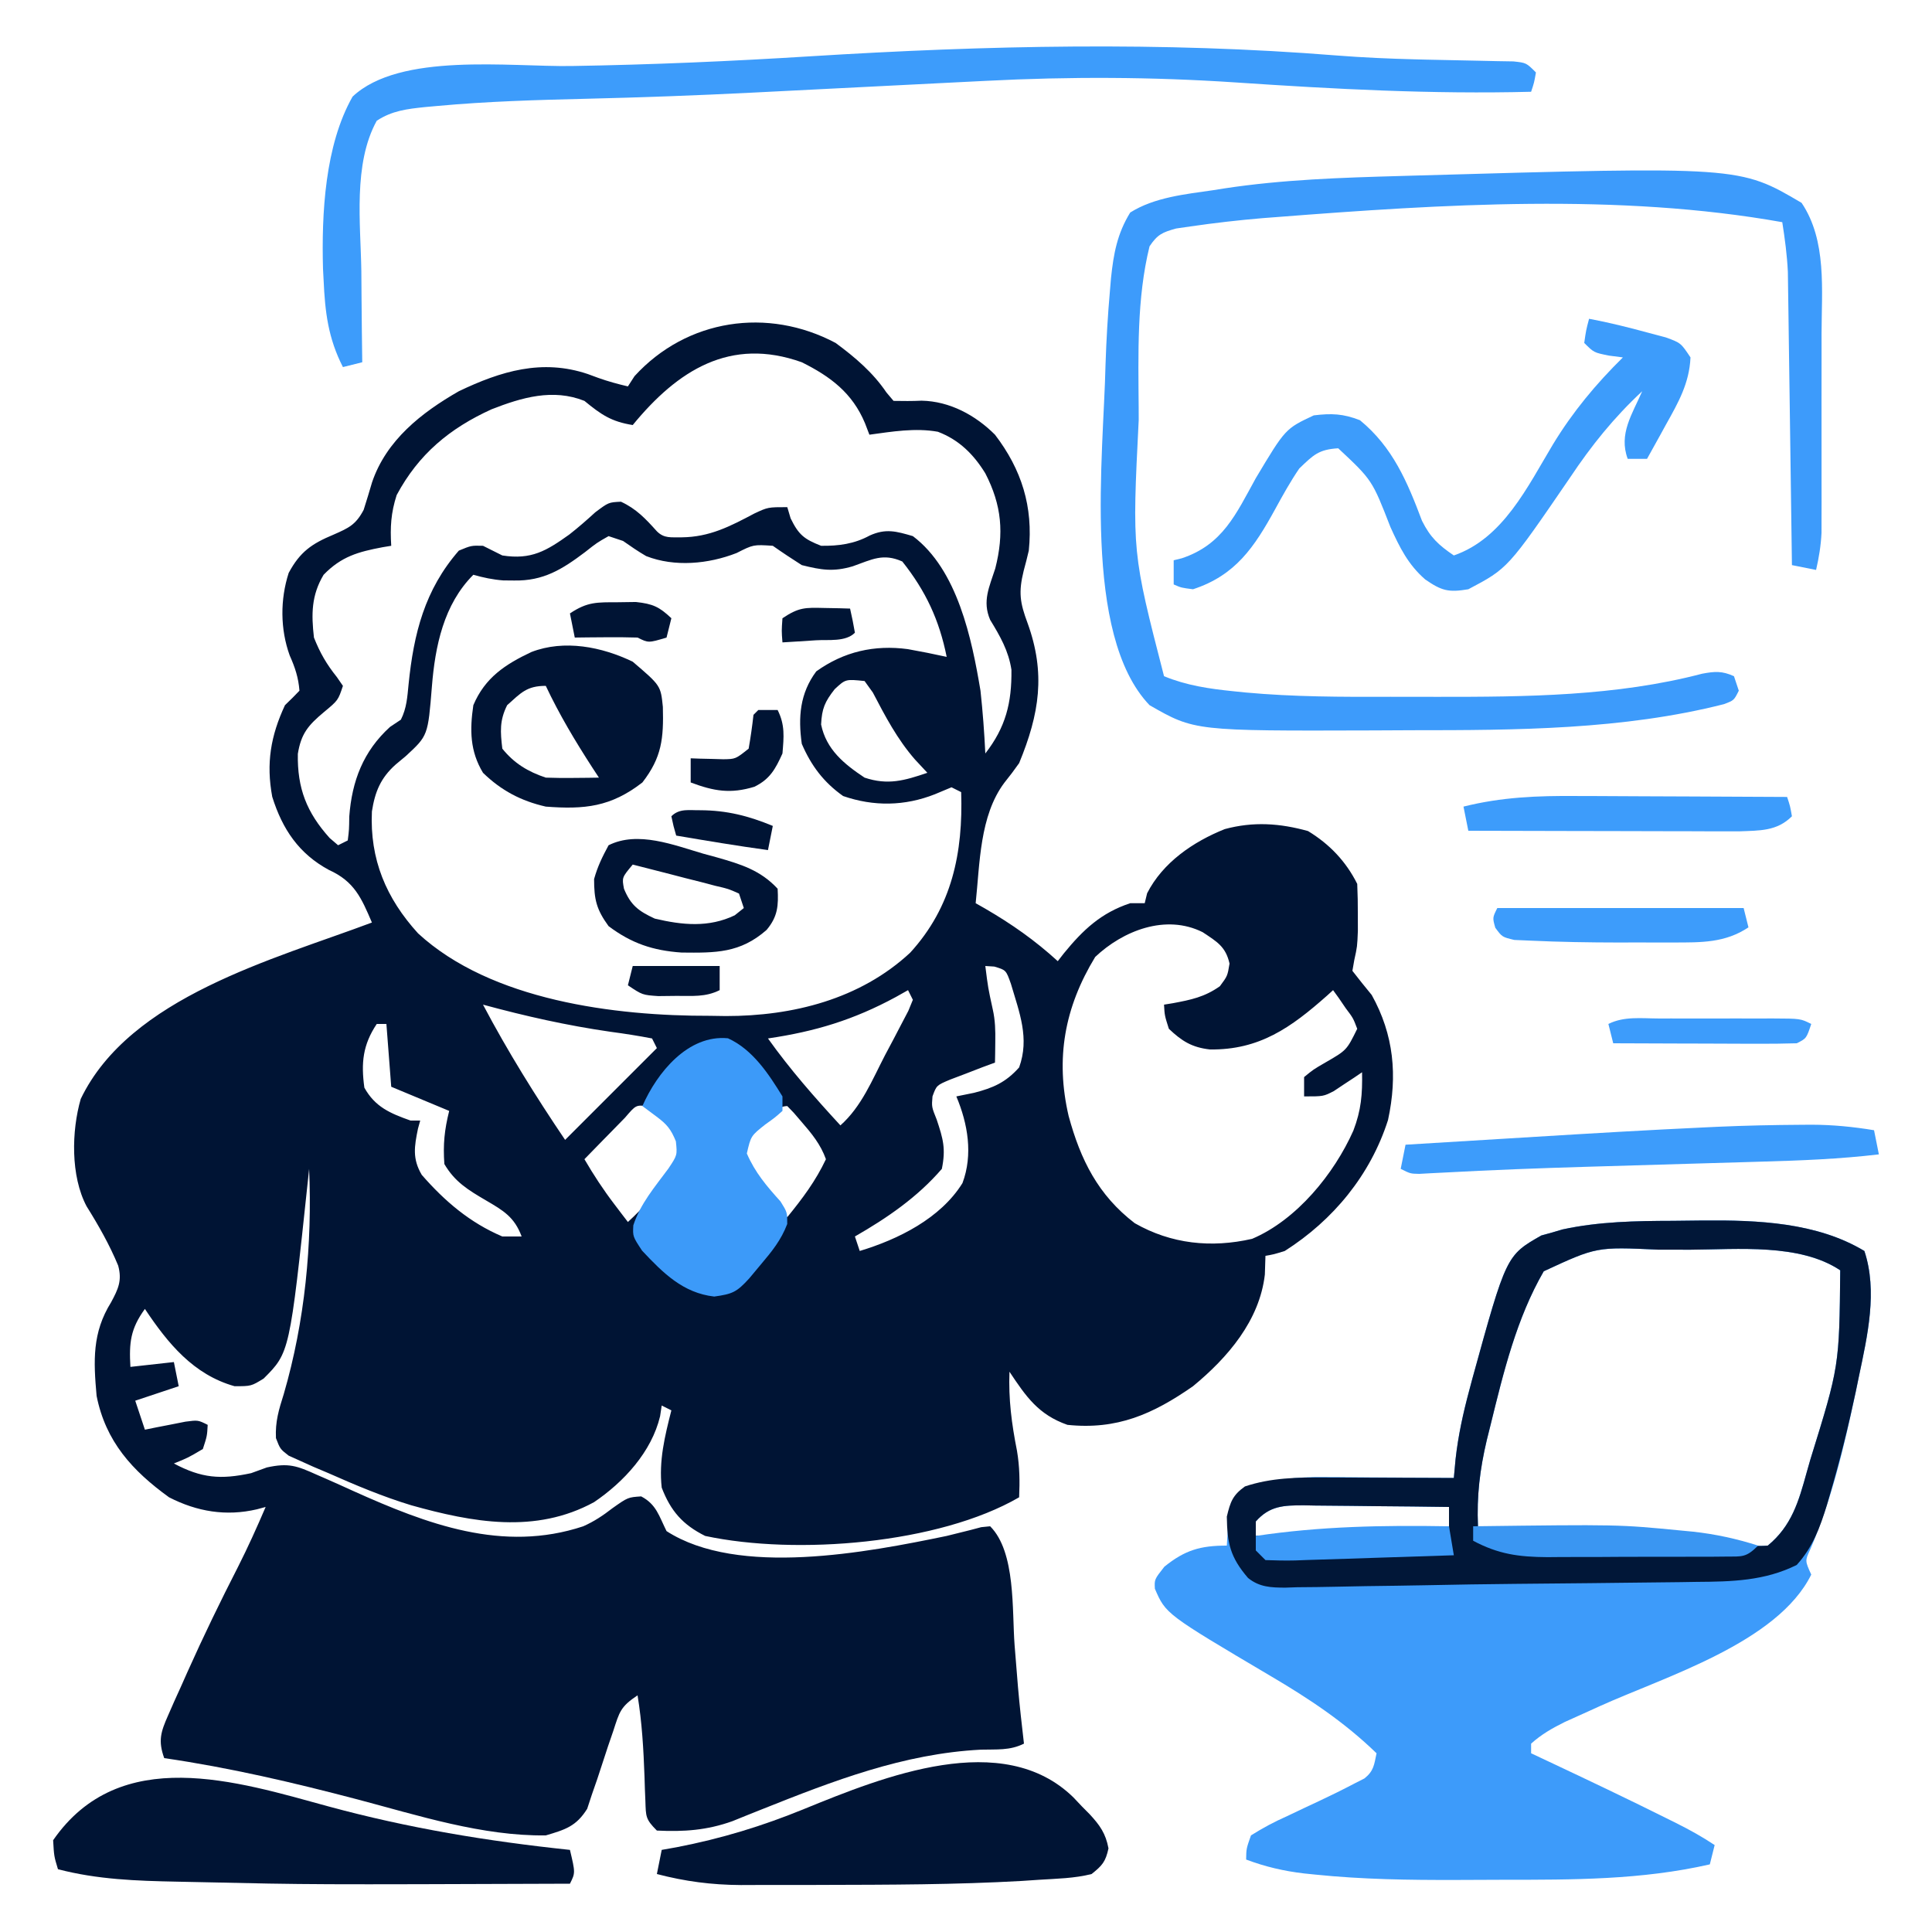 <?xml version="1.0" encoding="UTF-8"?>
<svg version="1.1" xmlns="http://www.w3.org/2000/svg" width="400" height="400">
<path d="M0 0 C4.015 2.96 7.712 6.096 10.52 10.246 C11.252 11.114 11.252 11.114 12 12 C13.937 12.033 15.877 12.053 17.812 11.957 C23.629 12.071 28.958 14.958 33 19 C38.524 26.21 40.934 33.928 40 43 C39.675 44.403 39.32 45.799 38.938 47.188 C37.843 51.639 38.174 53.786 39.742 57.988 C43.52 68.405 42.228 76.747 38 87 C37.025 88.387 36.005 89.745 34.938 91.062 C29.814 97.911 29.878 107.748 29 116 C29.961 116.545 29.961 116.545 30.941 117.102 C36.474 120.317 41.275 123.686 46 128 C46.413 127.469 46.825 126.938 47.25 126.391 C51.228 121.525 54.947 118 61 116 C61.99 116 62.98 116 64 116 C64.165 115.319 64.33 114.639 64.5 113.938 C67.754 107.565 74.026 103.28 80.574 100.656 C86.47 99.061 91.979 99.437 97.812 101.062 C102.257 103.764 105.661 107.321 108 112 C108.098 114.102 108.13 116.208 108.125 118.312 C108.128 119.443 108.13 120.574 108.133 121.738 C108 125 108 125 107.387 127.781 C107.259 128.513 107.131 129.246 107 130 C108.304 131.69 109.644 133.351 111 135 C115.593 143.244 116.363 151.703 114.375 160.887 C110.739 172.267 103.041 181.614 93 188 C90.703 188.711 90.703 188.711 89 189 C88.959 190.279 88.918 191.558 88.875 192.875 C87.782 202.41 81.199 210.073 74 216 C65.678 221.797 58.265 225.07 48 224 C41.972 221.879 39.44 218.161 36 213 C35.785 218.708 36.448 223.77 37.555 229.367 C38.111 232.655 38.148 235.676 38 239 C21.361 248.651 -8.113 251.037 -27 247 C-31.644 244.685 -34.14 241.845 -36 237 C-36.618 231.442 -35.361 226.36 -34 221 C-34.66 220.67 -35.32 220.34 -36 220 C-36.111 220.733 -36.222 221.467 -36.336 222.223 C-38.098 229.593 -43.838 235.825 -50 240 C-62.129 246.623 -75.186 244.195 -87.842 240.655 C-93.741 238.865 -99.367 236.496 -105 234 C-106.545 233.346 -106.545 233.346 -108.121 232.68 C-109.03 232.27 -109.939 231.86 -110.875 231.438 C-111.656 231.086 -112.437 230.734 -113.242 230.371 C-115 229 -115 229 -115.867 226.746 C-116.032 223.34 -115.278 220.88 -114.25 217.625 C-109.87 202.597 -108.334 186.611 -109 171 C-109.07 171.674 -109.14 172.347 -109.212 173.041 C-113.026 209.026 -113.026 209.026 -118.418 214.418 C-121 216 -121 216 -124.438 216 C-132.947 213.612 -138.245 207.133 -143 200 C-145.985 204.105 -146.295 206.977 -146 212 C-143.03 211.67 -140.06 211.34 -137 211 C-136.67 212.65 -136.34 214.3 -136 216 C-138.97 216.99 -141.94 217.98 -145 219 C-144.34 220.98 -143.68 222.96 -143 225 C-141.844 224.766 -141.844 224.766 -140.664 224.527 C-139.661 224.333 -138.658 224.138 -137.625 223.938 C-136.627 223.74 -135.63 223.543 -134.602 223.34 C-132 223 -132 223 -130 224 C-130.125 226.312 -130.125 226.312 -131 229 C-134.062 230.812 -134.062 230.812 -137 232 C-131.271 235.047 -127.316 235.364 -121 234 C-119.931 233.611 -118.862 233.223 -117.76 232.822 C-113.273 231.841 -111.568 232.458 -107.43 234.324 C-106.525 234.717 -106.525 234.717 -105.603 235.118 C-103.684 235.955 -101.779 236.819 -99.875 237.688 C-84.63 244.543 -68.921 250.534 -52.25 245.004 C-49.953 243.979 -48.173 242.786 -46.188 241.25 C-43 239 -43 239 -40.25 238.812 C-37.089 240.481 -36.577 242.846 -35 246 C-20.157 255.566 6.573 250.405 23 247 C23.82 246.796 24.639 246.592 25.484 246.382 C26.696 246.081 26.696 246.081 27.934 245.773 C28.665 245.579 29.397 245.385 30.15 245.185 C31.066 245.093 31.066 245.093 32 245 C37.338 250.338 36.507 262.4 37.062 269.625 C37.219 271.576 37.377 273.526 37.535 275.477 C37.648 276.863 37.648 276.863 37.762 278.278 C38.104 282.195 38.545 286.095 39 290 C36.067 291.467 33.336 291.158 30.062 291.25 C14.048 292.078 -0.509 297.714 -15.281 303.609 C-16.341 304.032 -17.4 304.455 -18.492 304.891 C-19.905 305.463 -19.905 305.463 -21.347 306.048 C-26.645 307.949 -31.423 308.274 -37 308 C-39.357 305.643 -39.271 305.099 -39.379 301.895 C-39.413 301.075 -39.447 300.256 -39.482 299.412 C-39.509 298.554 -39.535 297.696 -39.562 296.812 C-39.768 291.135 -40.081 285.611 -41 280 C-44.536 282.357 -44.737 283.402 -46.016 287.34 C-46.38 288.403 -46.745 289.466 -47.121 290.561 C-47.871 292.804 -48.608 295.051 -49.332 297.303 C-49.702 298.367 -50.072 299.431 -50.453 300.527 C-50.774 301.504 -51.096 302.481 -51.427 303.488 C-53.702 307.121 -55.939 307.798 -60 309 C-73.126 309.169 -86.359 304.886 -98.938 301.562 C-112.233 298.068 -125.389 294.983 -139 293 C-140.296 289.413 -139.716 287.576 -138.191 284.141 C-137.778 283.197 -137.364 282.254 -136.938 281.282 C-136.257 279.781 -136.257 279.781 -135.562 278.25 C-135.106 277.222 -134.65 276.195 -134.179 275.136 C-130.88 267.773 -127.372 260.532 -123.695 253.352 C-121.642 249.292 -119.792 245.18 -118 241 C-118.891 241.24 -118.891 241.24 -119.801 241.484 C-126.199 242.985 -132.228 241.961 -138 239 C-145.633 233.478 -151.123 227.438 -153 218 C-153.647 210.739 -153.926 204.935 -150 198.625 C-148.515 195.873 -147.697 194.118 -148.532 191.035 C-150.317 186.72 -152.602 182.705 -155.073 178.748 C-158.395 172.484 -158.2 163.147 -156.281 156.516 C-146.128 135.391 -116.273 127.615 -96 120 C-98.164 114.928 -99.639 111.49 -104.875 109.125 C-111.099 105.779 -114.538 100.682 -116.637 93.961 C-117.923 87.018 -116.959 81.355 -114 75 C-113.466 74.479 -112.933 73.958 -112.383 73.422 C-111.926 72.953 -111.47 72.483 -111 72 C-111.216 69.267 -111.912 67.198 -113.023 64.699 C-114.988 59.268 -115.007 53.118 -113.23 47.617 C-110.883 43.254 -108.476 41.578 -103.938 39.688 C-100.781 38.305 -99.341 37.644 -97.711 34.566 C-97.105 32.666 -96.523 30.758 -95.965 28.844 C-93.01 20.134 -85.74 14.434 -78 10 C-69.299 5.839 -60.778 3.251 -51.312 6.438 C-50.587 6.704 -49.861 6.971 -49.113 7.246 C-47.092 7.967 -45.089 8.514 -43 9 C-42.546 8.299 -42.093 7.598 -41.625 6.875 C-30.796 -4.985 -14.029 -7.449 0 0 Z M-42 17 C-46.455 16.286 -48.517 14.857 -52 12 C-58.523 9.391 -64.983 11.299 -71.223 13.738 C-79.926 17.692 -86.351 23.055 -90.875 31.5 C-92.066 35.205 -92.237 38.134 -92 42 C-92.888 42.147 -92.888 42.147 -93.793 42.297 C-98.834 43.251 -102.311 44.2 -106 48 C-108.542 52.261 -108.556 56.155 -108 61 C-106.735 64.193 -105.386 66.517 -103.25 69.188 C-102.838 69.786 -102.425 70.384 -102 71 C-103 74 -103 74 -105.938 76.438 C-109.199 79.167 -110.66 80.895 -111.336 85.078 C-111.464 92.199 -109.519 97.201 -104.75 102.5 C-104.172 102.995 -103.595 103.49 -103 104 C-102.01 103.505 -102.01 103.505 -101 103 C-100.72 100.747 -100.72 100.747 -100.688 98.062 C-100.14 90.686 -97.782 84.529 -92.25 79.5 C-91.507 79.005 -90.765 78.51 -90 78 C-88.787 75.574 -88.671 73.314 -88.405 70.642 C-87.343 60.179 -85.075 51.11 -78 43 C-75.438 41.938 -75.438 41.938 -73 42 C-71.667 42.667 -70.333 43.333 -69 44 C-62.98 44.944 -59.865 43.044 -55.137 39.672 C-53.259 38.203 -51.507 36.671 -49.75 35.062 C-47 33 -47 33 -44.438 32.875 C-41.248 34.347 -39.334 36.406 -37 39 C-35.459 40.541 -34.016 40.206 -31.875 40.25 C-26.067 40.186 -21.884 37.997 -16.812 35.312 C-14 34 -14 34 -10 34 C-9.773 34.763 -9.546 35.526 -9.312 36.312 C-7.649 39.718 -6.526 40.62 -3 42 C0.623 42.05 3.867 41.618 7.062 39.875 C10.388 38.373 12.559 38.991 16 40 C25.251 46.961 28.199 61.244 30 72 C30.469 76.33 30.794 80.65 31 85 C35.231 79.552 36.489 74.504 36.406 67.66 C35.805 63.723 34.053 60.696 31.996 57.324 C30.336 53.45 31.822 50.556 33.062 46.688 C34.908 39.43 34.409 33.612 31 27 C28.57 23.057 25.586 20.075 21.18 18.391 C16.479 17.548 11.693 18.36 7 19 C6.704 18.227 6.407 17.453 6.102 16.656 C3.494 10.368 -1.062 6.953 -7 4 C-21.799 -1.287 -32.681 5.641 -42 17 Z M-47 40 C-49.412 41.367 -49.412 41.367 -51.875 43.312 C-56.619 46.888 -60.5 49.303 -66.562 49.188 C-67.678 49.178 -67.678 49.178 -68.816 49.168 C-70.98 49.002 -72.915 48.591 -75 48 C-81.142 54.142 -82.912 62.776 -83.581 71.151 C-84.397 81.299 -84.397 81.299 -88.938 85.5 C-89.646 86.092 -90.355 86.683 -91.086 87.293 C-94.191 90.062 -95.369 92.933 -96 97 C-96.462 106.9 -93.061 114.978 -86.438 122.25 C-71.337 136.149 -45.689 139.371 -26 139.312 C-24.372 139.337 -24.372 139.337 -22.711 139.361 C-8.879 139.37 5.068 135.88 15.438 126.25 C24.132 116.742 26.404 105.525 26 93 C25.34 92.67 24.68 92.34 24 92 C22.298 92.712 22.298 92.712 20.562 93.438 C14.309 95.909 7.904 96.003 1.562 93.812 C-2.478 90.955 -5.054 87.519 -7 83 C-7.773 77.48 -7.395 72.562 -4 68 C1.708 63.906 8.034 62.469 14.949 63.395 C17.648 63.875 20.324 64.405 23 65 C21.475 57.375 18.664 51.349 13.812 45.25 C9.822 43.477 7.549 44.831 3.559 46.242 C-0.451 47.43 -2.937 47.016 -7 46 C-9.03 44.712 -11.035 43.384 -13 42 C-17.022 41.737 -17.022 41.737 -20.5 43.5 C-26.323 45.775 -33.31 46.442 -39.219 44.133 C-40.867 43.176 -42.441 42.095 -44 41 C-44.99 40.67 -45.98 40.34 -47 40 Z M-0.188 71.688 C-2.233 74.298 -2.839 75.701 -3 79 C-1.939 84.172 1.761 87.186 6 90 C10.836 91.612 14.245 90.617 19 89 C18.154 88.093 17.309 87.185 16.438 86.25 C12.766 82.041 10.289 77.311 7.711 72.379 C7.146 71.594 6.582 70.809 6 70 C2.067 69.593 2.067 69.593 -0.188 71.688 Z M53.75 127.125 C47.382 137.587 45.488 148.173 48.25 160.062 C50.715 169.129 54.352 176.44 61.938 182.25 C69.469 186.554 77.769 187.427 86.234 185.488 C95.477 181.573 103.233 172.001 107.195 163.094 C108.825 158.852 109.086 155.543 109 151 C108.469 151.361 107.938 151.722 107.391 152.094 C106.684 152.558 105.978 153.022 105.25 153.5 C104.554 153.964 103.858 154.428 103.141 154.906 C101 156 101 156 97 156 C97 154.68 97 153.36 97 152 C98.898 150.438 98.898 150.438 101.375 149 C105.813 146.441 105.813 146.441 108 142 C107.157 139.781 107.157 139.781 105.625 137.75 C104.902 136.69 104.902 136.69 104.164 135.609 C103.78 135.078 103.396 134.547 103 134 C102.381 134.563 102.381 134.563 101.75 135.137 C94.274 141.761 87.757 146.401 77.516 146.281 C73.781 145.864 71.699 144.561 69 142 C68.125 139.25 68.125 139.25 68 137 C68.905 136.853 68.905 136.853 69.828 136.703 C73.595 135.998 76.401 135.424 79.562 133.188 C81.139 131.069 81.139 131.069 81.562 128.5 C80.767 124.963 78.948 123.966 76 122 C68.359 118.179 59.514 121.681 53.75 127.125 Z M31 129 C31.566 133.507 31.566 133.507 32.531 137.938 C33.061 140.27 33.098 142.361 33.062 144.75 C33.053 145.549 33.044 146.348 33.035 147.172 C33.024 147.775 33.012 148.378 33 149 C32.145 149.315 31.291 149.629 30.41 149.953 C29.305 150.381 28.201 150.809 27.062 151.25 C25.96 151.668 24.858 152.085 23.723 152.516 C20.897 153.708 20.897 153.708 20.062 155.996 C19.879 158.177 19.879 158.177 20.938 160.812 C22.265 164.795 22.848 166.83 22 171 C16.954 176.864 10.664 181.174 4 185 C4.33 185.99 4.66 186.98 5 188 C12.979 185.591 21.722 181.262 26.266 173.953 C28.483 168.056 27.387 161.669 25 156 C26.217 155.752 27.434 155.505 28.688 155.25 C32.622 154.238 35.231 153.104 38 150 C40.187 143.953 38.069 138.69 36.301 132.695 C35.293 129.842 35.293 129.842 32.855 129.117 C32.243 129.079 31.631 129.04 31 129 Z M15 134 C13.745 134.706 13.745 134.706 12.465 135.426 C3.759 140.142 -4.191 142.558 -14 144 C-9.435 150.409 -4.331 156.219 1 162 C5.394 158.086 7.579 152.583 10.25 147.438 C11.101 145.837 11.101 145.837 11.969 144.205 C12.5 143.187 13.031 142.17 13.578 141.121 C14.067 140.187 14.556 139.253 15.06 138.291 C15.525 137.157 15.525 137.157 16 136 C15.67 135.34 15.34 134.68 15 134 Z M-73 137 C-67.878 146.701 -62.138 155.915 -56 165 C-55.326 164.326 -54.652 163.652 -53.957 162.957 C-48.305 157.305 -42.652 151.652 -37 146 C-37.495 145.01 -37.495 145.01 -38 144 C-40.862 143.449 -43.677 143.008 -46.562 142.625 C-55.559 141.333 -64.236 139.381 -73 137 Z M-95 141 C-97.887 145.331 -98.266 149.061 -97.562 154.188 C-95.344 158.181 -92.224 159.504 -88 161 C-87.34 161 -86.68 161 -86 161 C-86.153 161.557 -86.307 162.114 -86.465 162.688 C-87.221 166.385 -87.65 168.894 -85.684 172.238 C-80.913 177.709 -75.723 182.139 -69 185 C-67.68 185 -66.36 185 -65 185 C-66.497 180.96 -68.789 179.632 -72.438 177.5 C-76.073 175.37 -78.847 173.686 -81 170 C-81.289 165.95 -80.988 162.953 -80 159 C-83.96 157.35 -87.92 155.7 -92 154 C-92.33 149.71 -92.66 145.42 -93 141 C-93.66 141 -94.32 141 -95 141 Z M-43.602 160.406 C-44.614 161.432 -45.622 162.464 -46.625 163.5 C-47.141 164.025 -47.656 164.549 -48.188 165.09 C-49.463 166.389 -50.732 167.694 -52 169 C-50.101 172.256 -48.098 175.316 -45.812 178.312 C-45.283 179.01 -44.753 179.707 -44.207 180.426 C-43.61 181.205 -43.61 181.205 -43 182 C-39.798 179.081 -37.147 176.03 -34.625 172.5 C-34.102 171.768 -33.578 171.036 -33.039 170.281 C-31.709 167.362 -31.939 165.996 -33 163 C-34.794 160.882 -36.709 159.637 -39 158 C-41.346 157.774 -41.346 157.774 -43.602 160.406 Z M-15.125 161.125 C-16.243 161.995 -16.243 161.995 -17.383 162.883 C-19.295 164.941 -19.295 164.941 -18.996 167.906 C-17.855 171.45 -16.344 173.549 -13.938 176.375 C-13.204 177.249 -12.471 178.123 -11.715 179.023 C-11.149 179.676 -10.583 180.328 -10 181 C-6.832 177.104 -4.147 173.541 -2 169 C-3.093 165.938 -4.945 163.685 -7.062 161.25 C-7.853 160.33 -7.853 160.33 -8.66 159.391 C-9.102 158.932 -9.544 158.473 -10 158 C-12.015 158 -13.64 159.929 -15.125 161.125 Z " fill="#001434" transform="translate(173,71)"/>
<path d="M0 0 C2.091 -0.01 4.181 -0.041 6.272 -0.072 C17.513 -0.162 29.752 0.309 39.624 6.24 C42.396 14.557 40.257 23.829 38.499 32.178 C38.168 33.793 38.168 33.793 37.83 35.44 C35.501 46.426 32.864 57.759 28.386 68.1 C27.328 70.378 27.328 70.378 28.624 73.24 C21.648 87.356 -1.667 94.368 -15.218 100.506 C-15.858 100.798 -16.498 101.089 -17.158 101.39 C-18.916 102.189 -20.677 102.981 -22.438 103.773 C-25.04 105.073 -27.213 106.301 -29.376 108.24 C-29.376 108.9 -29.376 109.56 -29.376 110.24 C-28.19 110.797 -27.004 111.354 -25.782 111.928 C-17.612 115.774 -9.458 119.648 -1.376 123.678 C-0.713 124.007 -0.05 124.336 0.634 124.676 C3.421 126.074 6.025 127.508 8.624 129.24 C8.294 130.56 7.964 131.88 7.624 133.24 C-6.551 136.47 -20.706 136.427 -35.173 136.426 C-38.407 136.428 -41.64 136.446 -44.874 136.465 C-54.645 136.492 -64.333 136.355 -74.06 135.354 C-74.819 135.276 -75.579 135.198 -76.362 135.118 C-80.585 134.624 -84.397 133.733 -88.376 132.24 C-88.345 129.99 -88.345 129.99 -87.376 127.24 C-84.854 125.655 -82.572 124.44 -79.876 123.24 C-78.416 122.549 -76.956 121.856 -75.497 121.162 C-74.789 120.833 -74.081 120.503 -73.352 120.164 C-70.85 118.994 -68.384 117.774 -65.938 116.49 C-65.259 116.145 -64.58 115.799 -63.88 115.443 C-61.934 113.886 -61.879 112.623 -61.376 110.24 C-68.072 103.744 -75.298 98.965 -83.313 94.24 C-105.008 81.406 -105.008 81.406 -107.27 76.17 C-107.376 74.24 -107.376 74.24 -105.313 71.615 C-101.039 68.159 -97.838 67.24 -92.376 67.24 C-92.339 66.625 -92.301 66.01 -92.263 65.377 C-92.197 64.569 -92.131 63.76 -92.063 62.928 C-92.005 62.127 -91.947 61.327 -91.888 60.502 C-91.245 57.662 -90.791 56.884 -88.376 55.24 C-82.752 53.565 -77.783 52.962 -71.938 53.045 C-70.79 53.049 -70.79 53.049 -69.619 53.053 C-67.204 53.065 -64.79 53.09 -62.376 53.115 C-60.726 53.125 -59.077 53.134 -57.427 53.143 C-53.41 53.164 -49.393 53.199 -45.376 53.24 C-45.256 51.943 -45.136 50.647 -45.013 49.311 C-44.469 44.451 -43.453 39.833 -42.188 35.115 C-41.971 34.298 -41.753 33.48 -41.529 32.638 C-34.515 7.175 -34.515 7.175 -27.263 3.033 C-26.174 2.733 -26.174 2.733 -25.063 2.428 C-24.345 2.215 -23.627 2.002 -22.888 1.783 C-15.279 0.138 -7.743 0.021 0 0 Z M-26.759 10.443 C-32.394 20.189 -35.086 31.33 -37.751 42.178 C-38.014 43.231 -38.277 44.285 -38.547 45.37 C-39.989 51.488 -40.651 56.957 -40.376 63.24 C-39.577 63.26 -38.778 63.28 -37.955 63.3 C-23.188 63.684 -8.493 64.165 6.206 65.74 C6.935 65.814 7.664 65.887 8.416 65.963 C10.624 66.24 10.624 66.24 13.016 66.736 C15.325 67.167 17.283 67.445 19.624 67.24 C24.575 63.165 26.024 58.094 27.687 52.053 C28.06 50.745 28.06 50.745 28.441 49.41 C34.434 30.091 34.434 30.091 34.624 10.24 C26.231 4.645 13.439 5.923 3.611 5.979 C1.363 5.99 -0.885 5.979 -3.134 5.967 C-15.819 5.376 -15.819 5.376 -26.759 10.443 Z M-86.376 62.24 C-86.376 63.23 -86.376 64.22 -86.376 65.24 C-66.576 64.25 -66.576 64.25 -46.376 63.24 C-46.376 61.92 -46.376 60.6 -46.376 59.24 C-51.43 59.166 -56.483 59.112 -61.537 59.075 C-63.256 59.06 -64.975 59.04 -66.693 59.014 C-69.166 58.977 -71.638 58.96 -74.11 58.947 C-75.261 58.924 -75.261 58.924 -76.434 58.9 C-80.63 58.899 -83.493 58.996 -86.376 62.24 Z " fill="#3D9BFA" transform="translate(346.376,252.76)"/>
<path d="M0 0 C2.091 -0.01 4.181 -0.041 6.272 -0.072 C17.513 -0.162 29.752 0.309 39.624 6.24 C42.396 14.556 40.258 23.83 38.499 32.178 C38.277 33.255 38.054 34.333 37.825 35.443 C36.321 42.511 34.595 49.492 32.562 56.428 C32.212 57.637 32.212 57.637 31.856 58.871 C30.421 63.531 28.941 67.564 25.624 71.24 C19.013 74.551 12.141 74.708 4.894 74.752 C3.2 74.779 3.2 74.779 1.472 74.807 C-2.206 74.863 -5.885 74.896 -9.563 74.928 C-12.111 74.957 -14.658 74.986 -17.205 75.016 C-22.393 75.074 -27.582 75.122 -32.77 75.164 C-38.806 75.217 -44.841 75.317 -50.876 75.441 C-55.128 75.524 -59.38 75.582 -63.633 75.634 C-65.619 75.663 -67.606 75.702 -69.592 75.751 C-72.338 75.816 -75.082 75.843 -77.829 75.861 C-78.629 75.889 -79.428 75.917 -80.252 75.945 C-83.217 75.935 -85.621 75.851 -87.986 73.938 C-91.699 69.614 -92.288 66.756 -92.376 61.24 C-91.647 58.193 -91.176 56.812 -88.626 54.99 C-83.214 53.186 -77.785 53.103 -72.134 53.143 C-71.365 53.144 -70.597 53.145 -69.805 53.147 C-67.371 53.152 -64.936 53.165 -62.501 53.178 C-60.842 53.183 -59.183 53.187 -57.524 53.191 C-53.475 53.202 -49.425 53.22 -45.376 53.24 C-45.256 51.943 -45.136 50.647 -45.013 49.311 C-44.469 44.451 -43.453 39.833 -42.188 35.115 C-41.971 34.298 -41.753 33.48 -41.529 32.638 C-34.515 7.175 -34.515 7.175 -27.263 3.033 C-26.174 2.733 -26.174 2.733 -25.063 2.428 C-24.345 2.215 -23.627 2.002 -22.888 1.783 C-15.279 0.138 -7.743 0.021 0 0 Z M-26.759 10.443 C-32.394 20.189 -35.086 31.33 -37.751 42.178 C-38.014 43.231 -38.277 44.285 -38.547 45.37 C-39.989 51.488 -40.651 56.957 -40.376 63.24 C-39.577 63.26 -38.778 63.28 -37.955 63.3 C-23.188 63.684 -8.493 64.165 6.206 65.74 C6.935 65.814 7.664 65.887 8.416 65.963 C10.624 66.24 10.624 66.24 13.016 66.736 C15.325 67.167 17.283 67.445 19.624 67.24 C24.575 63.165 26.024 58.094 27.687 52.053 C28.06 50.745 28.06 50.745 28.441 49.41 C34.434 30.091 34.434 30.091 34.624 10.24 C26.231 4.645 13.439 5.923 3.611 5.979 C1.363 5.99 -0.885 5.979 -3.134 5.967 C-15.819 5.376 -15.819 5.376 -26.759 10.443 Z M-86.376 62.24 C-86.376 63.23 -86.376 64.22 -86.376 65.24 C-66.576 64.25 -66.576 64.25 -46.376 63.24 C-46.376 61.92 -46.376 60.6 -46.376 59.24 C-51.43 59.166 -56.483 59.112 -61.537 59.075 C-63.256 59.06 -64.975 59.04 -66.693 59.014 C-69.166 58.977 -71.638 58.96 -74.11 58.947 C-75.261 58.924 -75.261 58.924 -76.434 58.9 C-80.63 58.899 -83.493 58.996 -86.376 62.24 Z " fill="#011738" transform="translate(346.376,252.76)"/>
<path d="M0 0 C5.26 7.8 4.148 18.056 4.133 27.074 C4.134 28.316 4.135 29.558 4.136 30.838 C4.137 34.119 4.133 37.4 4.127 40.681 C4.125 42.69 4.127 44.7 4.13 46.709 C4.137 50.581 4.136 54.453 4.133 58.324 C4.135 59.52 4.137 60.716 4.139 61.948 C4.134 63.621 4.134 63.621 4.129 65.327 C4.129 66.304 4.128 67.282 4.127 68.289 C4.002 70.956 3.596 73.401 3 76 C1.35 75.67 -0.3 75.34 -2 75 C-2.015 73.821 -2.015 73.821 -2.031 72.617 C-2.129 65.188 -2.232 57.758 -2.339 50.329 C-2.394 46.51 -2.448 42.691 -2.497 38.872 C-2.545 35.182 -2.598 31.493 -2.653 27.804 C-2.673 26.4 -2.692 24.996 -2.709 23.593 C-2.733 21.618 -2.764 19.644 -2.795 17.67 C-2.81 16.548 -2.826 15.427 -2.842 14.271 C-3.01 10.798 -3.458 7.433 -4 4 C-37.874 -2.047 -74.525 0.289 -108.625 2.938 C-109.601 3.012 -110.576 3.087 -111.582 3.164 C-116.584 3.585 -121.555 4.158 -126.523 4.879 C-127.5 5.02 -128.476 5.161 -129.482 5.307 C-132.338 6.093 -133.356 6.545 -135 9 C-137.67 19.827 -137.323 31.362 -137.25 42.438 C-137.247 43.265 -137.244 44.093 -137.242 44.945 C-138.614 72.327 -138.614 72.327 -132 98 C-127.353 99.918 -122.665 100.603 -117.699 101.109 C-116.88 101.193 -116.061 101.278 -115.217 101.364 C-105.19 102.293 -95.157 102.3 -85.095 102.261 C-81.834 102.25 -78.572 102.261 -75.311 102.273 C-57.071 102.286 -38.351 102.144 -20.609 97.488 C-17.944 96.989 -16.469 96.885 -14 98 C-13.67 98.99 -13.34 99.98 -13 101 C-14 103 -14 103 -16.055 103.781 C-36.897 109.093 -59.16 109.187 -80.555 109.185 C-83.299 109.187 -86.043 109.206 -88.787 109.225 C-125.677 109.341 -125.677 109.341 -135 104 C-149 89.364 -144.506 52.015 -144.114 33.505 C-143.946 28.343 -143.641 23.207 -143.188 18.062 C-143.118 17.235 -143.048 16.408 -142.976 15.556 C-142.446 10.514 -141.684 6.35 -139 2 C-133.973 -1.164 -127.587 -1.786 -121.812 -2.625 C-121.051 -2.746 -120.29 -2.867 -119.506 -2.992 C-107.435 -4.829 -95.25 -5.22 -83.062 -5.562 C-82.341 -5.583 -81.62 -5.604 -80.878 -5.626 C-12.847 -7.571 -12.847 -7.571 0 0 Z " fill="#3D9BFB" transform="translate(373,42)"/>
<path d="M0 0 C5.342 0.418 10.668 0.65 16.023 0.789 C16.77 0.809 17.517 0.828 18.287 0.848 C21.908 0.939 25.528 1.014 29.15 1.074 C30.426 1.102 31.701 1.131 33.016 1.16 C34.148 1.179 35.281 1.198 36.448 1.217 C39.121 1.504 39.121 1.504 41.121 3.504 C40.746 5.629 40.746 5.629 40.121 7.504 C19.641 8.026 -0.643 6.949 -21.072 5.571 C-38.42 4.415 -55.409 4.351 -72.765 5.244 C-75.47 5.384 -78.176 5.517 -80.881 5.65 C-88.339 6.018 -95.796 6.397 -103.253 6.779 C-108.441 7.044 -113.629 7.306 -118.816 7.566 C-119.661 7.609 -120.506 7.652 -121.376 7.696 C-132.715 8.265 -144.047 8.678 -155.397 8.95 C-165.724 9.198 -176.024 9.491 -186.316 10.441 C-187.568 10.554 -187.568 10.554 -188.845 10.668 C-192.588 11.059 -195.714 11.418 -198.879 13.504 C-203.812 22.475 -202.209 34.81 -202.066 44.691 C-202.051 46.52 -202.038 48.349 -202.025 50.178 C-201.993 54.62 -201.941 59.062 -201.879 63.504 C-203.859 63.999 -203.859 63.999 -205.879 64.504 C-208.93 58.534 -209.582 53.163 -209.879 46.504 C-209.92 45.734 -209.961 44.965 -210.004 44.172 C-210.315 32.762 -209.618 18.594 -203.879 8.504 C-194.082 -0.707 -171.36 2.374 -158.539 2.172 C-141.975 1.902 -125.481 1.185 -108.949 0.151 C-72.678 -2.101 -36.256 -2.915 0 0 Z " fill="#3D9CFB" transform="translate(276.879,11.496)"/>
<path d="M0 0 C0.581 0.616 1.163 1.232 1.762 1.867 C2.292 2.401 2.821 2.935 3.367 3.484 C5.484 5.773 6.687 7.467 7.262 10.555 C6.66 13.339 5.967 14.105 3.762 15.867 C0.218 16.765 -3.472 16.824 -7.113 17.055 C-8.285 17.134 -9.456 17.213 -10.663 17.294 C-24.405 18.076 -38.166 18.085 -51.926 18.117 C-53.696 18.125 -53.696 18.125 -55.501 18.133 C-58.918 18.145 -62.334 18.142 -65.75 18.133 C-67.286 18.139 -67.286 18.139 -68.853 18.145 C-74.948 18.106 -80.336 17.402 -86.238 15.867 C-85.908 14.217 -85.578 12.567 -85.238 10.867 C-83.689 10.591 -83.689 10.591 -82.109 10.309 C-72.876 8.524 -64.382 5.935 -55.676 2.367 C-39.356 -4.291 -14.623 -14.296 0 0 Z " fill="#001434" transform="translate(222.238,372.133)"/>
<path d="M0 0 C16.628 4.516 32.868 7.193 50 9 C51.125 13.75 51.125 13.75 50 16 C-3.546 16.194 -3.546 16.194 -26.354 15.682 C-28.017 15.644 -29.681 15.61 -31.344 15.578 C-39.719 15.414 -47.844 15.138 -56 13 C-56.812 10.312 -56.812 10.312 -57 7 C-43.173 -12.972 -18.964 -5.183 0 0 Z " fill="#001434" transform="translate(68,374)"/>
<path d="M0 0 C4.119 0.769 8.144 1.776 12.188 2.875 C13.419 3.202 14.65 3.53 15.918 3.867 C19 5 19 5 21 8 C20.761 13.329 18.486 17.333 15.938 21.875 C15.56 22.563 15.183 23.252 14.795 23.961 C13.871 25.645 12.937 27.323 12 29 C10.68 29 9.36 29 8 29 C6.083 23.84 8.943 19.738 11 15 C5.13 20.468 0.507 26.216 -3.938 32.875 C-16.803 51.678 -16.803 51.678 -25 56 C-29.067 56.692 -30.519 56.334 -33.934 53.961 C-37.467 50.887 -39.212 47.336 -41.125 43.125 C-44.908 33.391 -44.908 33.391 -51.938 26.812 C-56 27.061 -57.066 28.184 -60 31 C-61.851 33.713 -63.426 36.557 -65 39.438 C-69.312 47.287 -73.195 53.118 -82 56 C-84.438 55.688 -84.438 55.688 -86 55 C-86 53.35 -86 51.7 -86 50 C-85.443 49.862 -84.886 49.724 -84.312 49.582 C-75.862 46.77 -73.114 40.459 -69 33 C-62.875 22.758 -62.875 22.758 -57 20 C-53.31 19.547 -50.897 19.65 -47.438 21 C-40.634 26.583 -37.625 33.769 -34.59 41.828 C-32.86 45.279 -31.159 46.848 -28 49 C-17.811 45.487 -12.745 34.778 -7.476 26.004 C-3.381 19.269 1.394 13.529 7 8 C6.051 7.876 5.103 7.753 4.125 7.625 C1 7 1 7 -1 5 C-0.625 2.375 -0.625 2.375 0 0 Z " fill="#3D9CFB" transform="translate(329,66)"/>
<path d="M0 0 C5.108 2.314 8.426 7.365 11.285 12.035 C11.285 13.025 11.285 14.015 11.285 15.035 C9.719 16.43 9.719 16.43 7.723 17.848 C4.752 20.21 4.752 20.21 3.91 23.848 C5.612 27.793 8.021 30.612 10.887 33.789 C12.285 36.035 12.285 36.035 12.273 38.453 C10.995 41.795 9.153 44.055 6.848 46.785 C6.045 47.749 5.241 48.714 4.414 49.707 C1.809 52.556 0.979 52.938 -2.84 53.473 C-9.294 52.744 -13.442 48.596 -17.777 43.973 C-19.715 41.035 -19.715 41.035 -19.594 38.727 C-18.122 34.219 -15.123 30.758 -12.332 26.973 C-10.484 24.2 -10.484 24.2 -10.781 21.336 C-11.796 18.835 -12.634 17.819 -14.777 16.223 C-16.231 15.14 -16.231 15.14 -17.715 14.035 C-14.665 7.073 -8.246 -0.8 0 0 Z " fill="#3C9AF9" transform="translate(150.715,214.965)"/>
<path d="M0 0 C5.792 4.948 5.792 4.948 6.238 9.355 C6.409 15.88 6.042 19.788 2 25 C-4.529 30.063 -9.966 30.615 -18 30 C-23.126 28.828 -27.202 26.686 -31 23 C-33.712 18.515 -33.754 14.1 -33 9 C-30.592 3.314 -26.425 0.564 -21 -2 C-14.181 -4.64 -6.386 -3.09 0 0 Z M-26 9 C-27.589 12.179 -27.416 14.496 -27 18 C-24.56 21.035 -21.694 22.769 -18 24 C-16.105 24.069 -14.208 24.085 -12.312 24.062 C-11.319 24.053 -10.325 24.044 -9.301 24.035 C-8.542 24.024 -7.782 24.012 -7 24 C-7.459 23.299 -7.918 22.598 -8.391 21.875 C-11.948 16.375 -15.205 10.925 -18 5 C-21.936 5 -23.126 6.429 -26 9 Z " fill="#001434" transform="translate(131,137)"/>
<path d="M0 0 C1.067 -0.007 1.067 -0.007 2.155 -0.015 C6.565 -0 10.725 0.412 15.062 1.125 C15.557 3.6 15.557 3.6 16.062 6.125 C8.014 7.083 -0.007 7.4 -8.105 7.625 C-9.471 7.666 -10.836 7.707 -12.202 7.748 C-15.785 7.856 -19.368 7.96 -22.951 8.062 C-28.622 8.226 -34.293 8.393 -39.963 8.563 C-41.346 8.604 -42.73 8.645 -44.113 8.685 C-54.166 8.98 -64.212 9.359 -74.254 9.908 C-75.116 9.951 -75.977 9.995 -76.865 10.039 C-77.609 10.08 -78.353 10.121 -79.12 10.163 C-80.938 10.125 -80.938 10.125 -82.938 9.125 C-82.608 7.475 -82.278 5.825 -81.938 4.125 C-75.22 3.714 -68.502 3.305 -61.784 2.898 C-59.509 2.76 -57.234 2.621 -54.959 2.482 C-43.279 1.767 -31.6 1.076 -19.91 0.535 C-18.614 0.474 -18.614 0.474 -17.291 0.412 C-11.528 0.156 -5.769 0.035 0 0 Z " fill="#3D9CFB" transform="translate(372.938,232.875)"/>
<path d="M0 0 C0.928 0.253 1.856 0.505 2.812 0.766 C7.714 2.17 11.808 3.398 15.375 7.25 C15.566 10.747 15.406 13.021 13.094 15.777 C7.604 20.609 2.502 20.542 -4.516 20.465 C-10.448 20.055 -14.871 18.565 -19.625 15 C-22.131 11.555 -22.625 9.505 -22.625 5.25 C-21.893 2.632 -20.936 0.677 -19.625 -1.75 C-13.55 -4.787 -6.07 -1.768 0 0 Z M-14.625 2.25 C-16.867 4.93 -16.867 4.93 -16.438 7.25 C-15.046 10.675 -13.403 11.89 -10.062 13.438 C-4.344 14.789 1.115 15.335 6.5 12.75 C7.119 12.255 7.737 11.76 8.375 11.25 C8.045 10.26 7.715 9.27 7.375 8.25 C5.174 7.27 5.174 7.27 2.465 6.645 C0.981 6.253 0.981 6.253 -0.533 5.854 C-1.574 5.592 -2.615 5.331 -3.688 5.062 C-4.732 4.79 -5.777 4.517 -6.854 4.236 C-9.441 3.563 -12.032 2.901 -14.625 2.25 Z " fill="#001434" transform="translate(145.625,176.75)"/>
<path d="M0 0 C1.877 0.004 1.877 0.004 3.791 0.009 C7.082 0.018 10.373 0.036 13.664 0.058 C17.037 0.079 20.409 0.088 23.781 0.098 C30.372 0.12 36.964 0.153 43.555 0.195 C44.18 2.07 44.18 2.07 44.555 4.195 C41.434 7.316 37.877 7.142 33.593 7.316 C32.558 7.313 31.524 7.311 30.458 7.309 C29.277 7.309 28.096 7.309 26.879 7.309 C25.62 7.303 24.36 7.298 23.062 7.293 C21.761 7.292 20.46 7.29 19.12 7.289 C15.677 7.285 12.235 7.275 8.793 7.264 C5.273 7.254 1.754 7.249 -1.766 7.244 C-8.659 7.233 -15.552 7.216 -22.445 7.195 C-22.775 5.545 -23.105 3.895 -23.445 2.195 C-15.576 0.219 -8.087 -0.07 0 0 Z " fill="#3D9CFB" transform="translate(326.445,164.805)"/>
<path d="M0 0 C16.83 0 33.66 0 51 0 C51.495 1.98 51.495 1.98 52 4 C47.157 7.229 42.228 7.127 36.527 7.133 C34.682 7.135 34.682 7.135 32.799 7.137 C30.887 7.131 30.887 7.131 28.938 7.125 C27.69 7.129 26.443 7.133 25.158 7.137 C19 7.13 12.844 7.032 6.691 6.742 C5.643 6.697 4.594 6.652 3.514 6.605 C1 6 1 6 -0.418 4.079 C-1 2 -1 2 0 0 Z " fill="#3D9CFB" transform="translate(310,188)"/>
<path d="M0 0 C30.071 -0.38 30.071 -0.38 43 0.875 C44.232 0.993 44.232 0.993 45.489 1.113 C50.186 1.627 54.495 2.574 59 4 C56.507 6.493 55.734 6.256 52.294 6.275 C51.316 6.284 50.338 6.294 49.33 6.304 C47.738 6.302 47.738 6.302 46.113 6.301 C45.023 6.305 43.933 6.309 42.809 6.314 C40.497 6.32 38.184 6.32 35.871 6.316 C32.344 6.313 28.818 6.336 25.291 6.361 C23.044 6.364 20.798 6.364 18.551 6.363 C16.974 6.377 16.974 6.377 15.365 6.391 C9.456 6.354 5.24 5.786 0 3 C0 2.01 0 1.02 0 0 Z " fill="#3A96F2" transform="translate(305,316)"/>
<path d="M0 0 C0.495 2.97 0.495 2.97 1 6 C-4.517 6.192 -10.035 6.371 -15.553 6.537 C-17.431 6.596 -19.309 6.658 -21.187 6.724 C-23.882 6.818 -26.578 6.898 -29.273 6.977 C-30.116 7.009 -30.959 7.041 -31.827 7.074 C-33.884 7.127 -35.944 7.073 -38 7 C-38.66 6.34 -39.32 5.68 -40 5 C-40 4.01 -40 3.02 -40 2 C-26.632 -0.01 -13.503 -0.233 0 0 Z " fill="#3C9AF8" transform="translate(300,316)"/>
<path d="M0 0 C0.836 -0.001 1.672 -0.002 2.533 -0.003 C4.302 -0.004 6.07 -0.002 7.839 0.002 C10.551 0.008 13.264 0.002 15.977 -0.004 C17.693 -0.003 19.409 -0.002 21.125 0 C22.347 -0.003 22.347 -0.003 23.594 -0.006 C29.333 0.018 29.333 0.018 31.562 1.133 C30.562 4.133 30.562 4.133 28.562 5.133 C25.718 5.22 22.899 5.248 20.055 5.23 C18.794 5.228 18.794 5.228 17.507 5.226 C14.817 5.221 12.127 5.208 9.438 5.195 C7.616 5.19 5.794 5.186 3.973 5.182 C-0.497 5.171 -4.967 5.153 -9.438 5.133 C-9.768 3.813 -10.098 2.493 -10.438 1.133 C-7.176 -0.498 -3.583 -0.009 0 0 Z " fill="#3D9CFB" transform="translate(343.438,210.867)"/>
<path d="M0 0 C1.32 0 2.64 0 4 0 C5.555 3.11 5.286 5.563 5 9 C3.548 12.206 2.429 14.296 -0.801 15.887 C-5.775 17.403 -9.191 16.803 -14 15 C-14 13.35 -14 11.7 -14 10 C-13.078 10.035 -13.078 10.035 -12.137 10.07 C-10.924 10.097 -10.924 10.097 -9.688 10.125 C-8.487 10.16 -8.487 10.16 -7.262 10.195 C-4.716 10.158 -4.716 10.158 -2 8 C-1.593 5.678 -1.256 3.343 -1 1 C-0.67 0.67 -0.34 0.34 0 0 Z " fill="#001434" transform="translate(157,147)"/>
<path d="M0 0 C1.226 -0.017 2.452 -0.034 3.715 -0.051 C7.207 0.328 8.557 0.933 11.062 3.312 C10.732 4.633 10.402 5.952 10.062 7.312 C6.312 8.438 6.312 8.438 4.062 7.312 C1.855 7.242 -0.354 7.228 -2.562 7.25 C-4.345 7.264 -4.345 7.264 -6.164 7.277 C-7.537 7.295 -7.537 7.295 -8.938 7.312 C-9.268 5.662 -9.598 4.013 -9.938 2.312 C-6.282 -0.125 -4.351 0.014 0 0 Z " fill="#001434" transform="translate(127.938,124.688)"/>
<path d="M0 0 C5.484 0.029 9.961 1.16 15 3.25 C14.67 4.9 14.34 6.55 14 8.25 C7.644 7.383 1.324 6.32 -5 5.25 C-5.562 3.312 -5.562 3.312 -6 1.25 C-4.321 -0.429 -2.301 0.038 0 0 Z " fill="#001434" transform="translate(145,167.75)"/>
<path d="M0 0 C5.94 0 11.88 0 18 0 C18 1.65 18 3.3 18 5 C15.044 6.478 12.35 6.171 9.062 6.188 C7.816 6.202 6.569 6.216 5.285 6.23 C2 6 2 6 -1 4 C-0.67 2.68 -0.34 1.36 0 0 Z " fill="#001434" transform="translate(131,200)"/>
<path d="M0 0 C1.491 0.027 1.491 0.027 3.012 0.055 C3.771 0.078 4.53 0.101 5.312 0.125 C5.695 1.781 6.026 3.45 6.312 5.125 C4.372 7.066 0.84 6.524 -1.75 6.688 C-3.04 6.771 -4.331 6.855 -5.66 6.941 C-6.659 7.002 -7.658 7.063 -8.688 7.125 C-8.875 4.75 -8.875 4.75 -8.688 2.125 C-5.267 -0.156 -4.006 -0.094 0 0 Z " fill="#001535" transform="translate(170.688,125.875)"/>
</svg>
